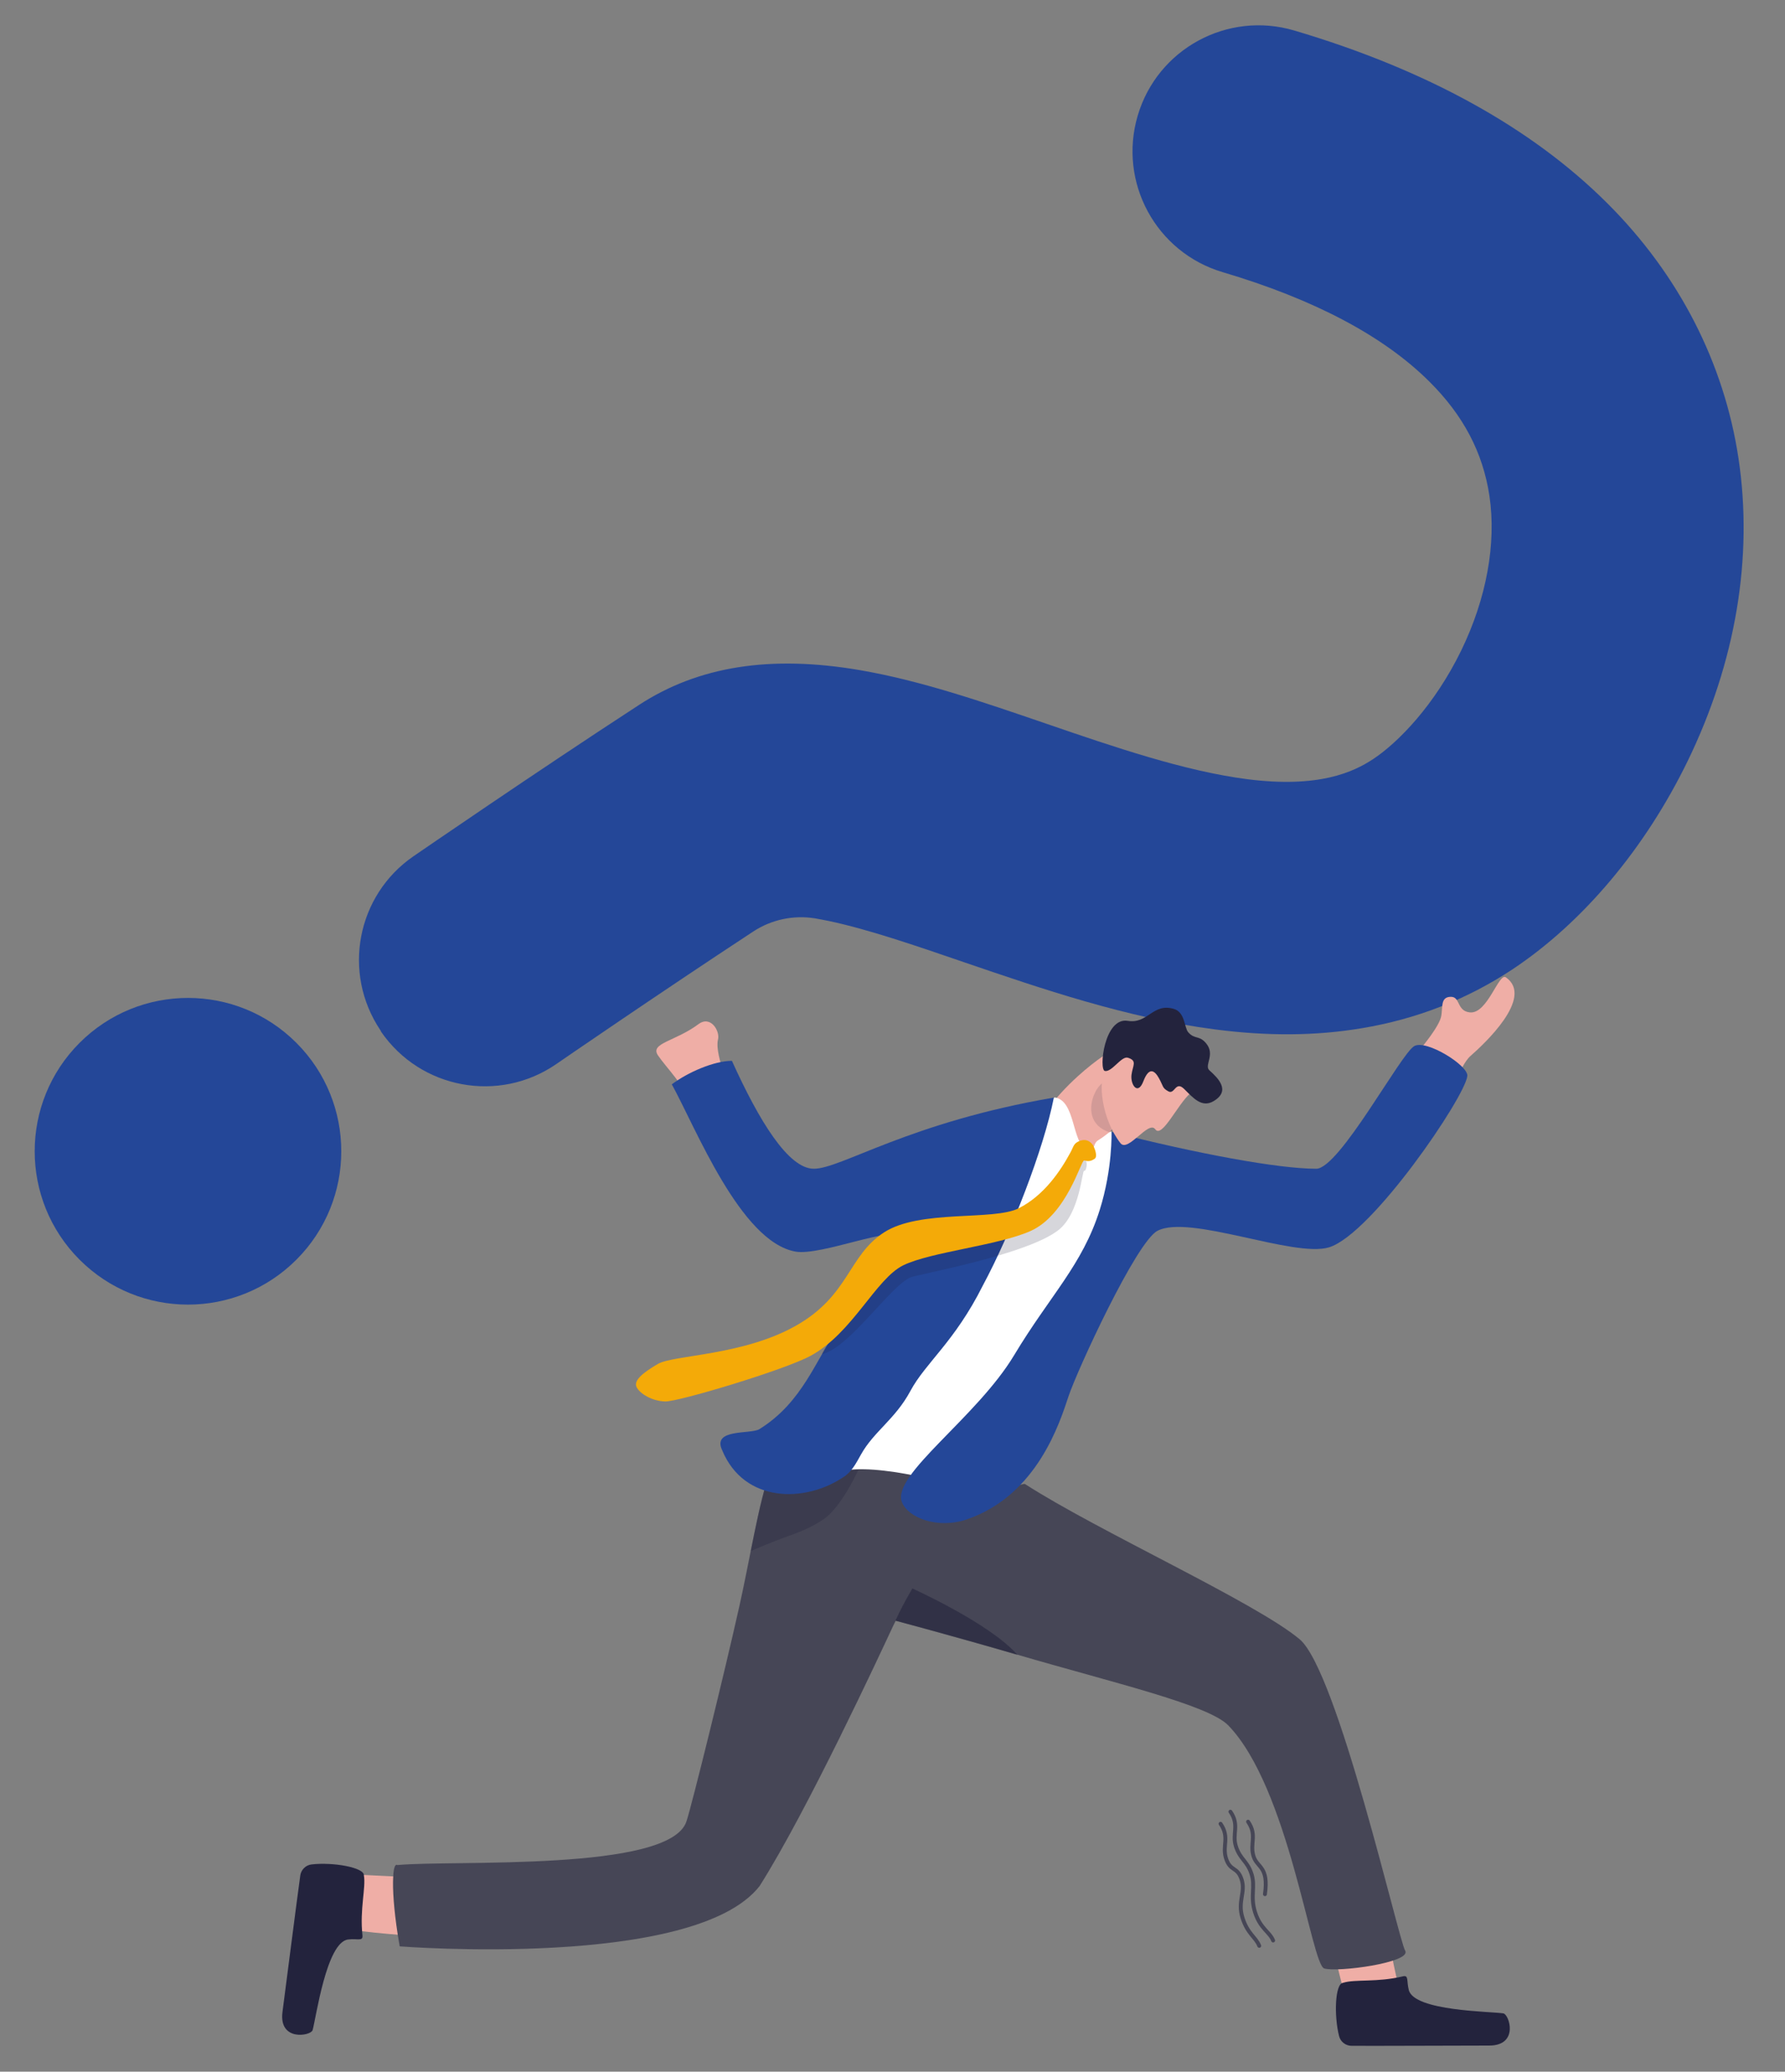 <?xml version="1.0" encoding="utf-8"?>
<!-- Generator: Adobe Illustrator 26.1.0, SVG Export Plug-In . SVG Version: 6.00 Build 0)  -->
<svg version="1.1" id="Layer_1" xmlns="http://www.w3.org/2000/svg" xmlns:xlink="http://www.w3.org/1999/xlink" x="0px" y="0px"
	 viewBox="0 0 1375 1595.3" style="enable-background:new 0 0 1375 1595.3;" xml:space="preserve">
<rect x="0" y="0" width="1375" height="1595.3" fill="#808080" stroke="none"/>
<style type="text/css">
	.st0{fill:#244798;}
	.st1{fill:#0D1B3E;}
	.st2{fill:#78ADD3;}
	.st3{opacity:0.46;fill:#1F1F39;enable-background:new    ;}
	.st4{fill:#EFAEA6;}
	.st5{fill:#23233D;}
	.st6{fill:#464656;}
	.st7{opacity:0.28;fill:#1F1F39;enable-background:new    ;}
	.st8{opacity:0.52;fill:#1F1F39;enable-background:new    ;}
	.st9{opacity:0.14;fill:#1F1F39;enable-background:new    ;}
	.st10{fill:#FFFFFF;}
	.st11{opacity:0.18;fill:#1F1F39;enable-background:new    ;}
	.st12{fill:#F4AA08;}
	.st13{fill:none;stroke:#464656;stroke-width:3;stroke-linecap:round;stroke-linejoin:round;stroke-miterlimit:10;}
</style>
<path class="st0" d="M293,793.3c-29.6-44.1-18.3-103.9,25.6-134c3.8-2.6,93.5-64.3,173.7-116.5C538,513,593.5,504.3,662.1,516
	c46.8,8,94,24.2,143.9,41.3c52.4,18,106.6,36.5,154.6,42.7c55.4,7.1,82-5.5,97.2-15.5c19.3-12.8,47.3-41.5,67.8-83.6
	c19.5-40.1,27.2-82.5,21.7-119.2c-5-33.1-20-61.8-46.2-87.8c-35.2-35.1-88.7-63.4-159.2-84.3c-51.4-15.2-80.7-69.2-65.5-120.6
	S945.6,8.3,997,23.5c101.7,30.1,182.9,74.9,241.1,133c55.1,54.9,90,122.9,101.1,196.6c11.4,76.1-2.1,156.6-39.1,232.8
	c-32.9,67.6-80.9,124.6-135.1,160.6c-34.8,23-73.8,38.3-116.1,45.3c-35.2,5.9-72.2,6.2-113,0.9c-67.6-8.7-134.1-31.5-192.9-51.6
	c-38.4-13.2-74.7-25.6-104.6-31.9c-3.8-0.8-7.3-1.4-10.5-2c-16.6-2.7-33.7,0.9-47.8,10.2c-73.4,48.2-150.8,101.4-151.6,102
	c-44.2,30.4-104.6,19.2-135-25C293.4,793.9,293.2,793.6,293,793.3z M597.2,705.9L597.2,705.9L597.2,705.9z"/>
<ellipse transform="matrix(0.707 -0.707 0.707 0.707 -584.466 362.159)" class="st0" cx="144.9" cy="886.6" rx="118.1" ry="118.1"/>
<path class="st1" d="M680.9,751"/>
<path class="st2" d="M626.9,797.9"/>
<path class="st3" d="M625.7,1192.2L625.7,1192.2c0.4,0,0.5-0.1,0.5-0.1L625.7,1192.2z"/>
<path class="st4" d="M272.3,1486.1c16.9,3.1,60,5.5,60,5.5l5.5-45l-64.9-3.1l-23.1,28.1L272.3,1486.1z"/>
<path class="st5" d="M279.2,1490.3c0.5,4.9-3.7,2.3-11,3.2c-16.8,1.9-24.8,61-27.4,69.8c-1.3,4.5-26.2,8.9-23.2-14
	c2.6-19.8,10.7-83.3,13.7-105c0.6-4.5,4.2-8.1,8.8-8.6c16.2-1.9,40.5,2.3,40.2,8.4C282,1453.5,277,1470.1,279.2,1490.3z"/>
<path class="st4" d="M1077.4,1529.2c-4.6-15.4-11.9-62.1-11.9-62.1l-45.3,6.6l15,60.5l30.9,19.2L1077.4,1529.2z"/>
<path class="st5" d="M1080.6,1521.9c4.7-1.2,2.8,3.4,4.6,10.5c4.1,16.4,63.8,16.5,72.8,18c4.6,0.7,12.3,24.8-10.9,24.8
	c-20,0-84,0.3-105.9,0.2c-4.6,0-8.6-3.1-9.7-7.5c-4-15.8-3.1-40.4,3-41C1043.8,1523.9,1060.9,1526.7,1080.6,1521.9z"/>
<path class="st6" d="M1020,1515.8c-9.9-3.2-27.2-139.1-73.9-187.2c-15.4-15.9-89.4-33-162.4-54.4c-51.5-15-93.8-26.2-93.8-26.2
	c0,0.1-0.6,1.3-1.7,3.6c-10.1,21.6-66.1,142.4-103.1,200.8c-50.3,64.3-277.2,46.4-277.2,46.4c-0.5-3-1-6-1.5-8.9l0,0
	c-3-19.4-4.1-35.4-3.5-44.8c0.3-6.6,1.4-9.9,3.2-8.9c42.7-4.1,209.3,5.4,222.6-33.4c3.9-11.2,29.7-115.9,40.8-165.8
	c1.8-8.1,3.6-16.6,5.3-25.2c3-14.9,6-30.2,9.1-44.4c1-4.7,2.1-9.2,3.2-13.6c1.4-5.6,2.8-11,4.3-15.9c3.3-10.8,10-25.4,13.4-34.5
	c0.3-0.7,1.1-1.1,2.4-1.4c9.1-1.8,42,5.8,75.1,12.9c7.2,1.6,14.4,3.1,21.4,4.5c3.5,0.7,6.8,1.4,10,2c1.3,0.3,2.7,0.5,3.9,0.8
	c15.5,3.2,26.1,5.6,26.1,5.6l17.5,5.6l17.1,5.5c0.9,6.4-7.5-3.9-4.1,7.9c1.3,0.9,14-4.9,15.4-4c55.7,36,177.6,91.1,211.5,119.5
	c29.2,24.4,76,230.6,81.3,239.8S1029.9,1519,1020,1515.8z"/>
<path class="st7" d="M664.9,1124.2c-1.2,2-15.3,36.1-31.4,46.3c-16.8,10.8-24.3,10.3-55.2,23.9c3-14.9,2.5-12.9,5.6-27.1
	c1-4.7,2.1-9.2,3.2-13.6l7-26.8L664.9,1124.2z"/>
<path class="st8" d="M783.7,1274.3c-51.5-15-93.8-26.2-93.8-26.2c0,0.1-0.6,1.3-1.7,3.6c4.9-12.2,14.6-28.5,14.6-28.5
	S762.6,1250.1,783.7,1274.3z"/>
<path class="st4" d="M1095.1,856.9c26.1-11.3,27.6-35,37.8-43.9c10.1-8.9,49.2-44.9,27.1-60.4c-5.5-3.9-14.1,28.3-27.7,27
	c-10.2-1-7.3-11.9-14.5-12c-8.8-0.1-6.1,8.7-7.8,15.7c-2.3,9.4-22.4,33.8-33.1,41.9C1058.2,839.5,1095.1,856.9,1095.1,856.9z"/>
<path class="st4" d="M813,900c-14.4-15.6-12.2-33-12.2-33c4.3-15.7,27.5-37.4,39.9-47.1c13.6-10.7,14.2-9,14.2-9l9,29.3l4.2,13.8
	c0,0-5.7,4.2-11.3,14.8c-3.9,7.4-6,3.5-7.8,18C847.6,897.4,829.3,895.8,813,900z"/>
<path class="st9" d="M868.2,853.9c0,0-7.8,7.5-13.4,18c-24.7-7.7-11.6-38.1-2.7-39.1c5.5-0.6,11.9,7.3,11.9,7.3L868.2,853.9z"/>
<path class="st10" d="M812.5,845.1c15.9,2.4,13.1,34,24.2,40.2c6.7,3.8,4.8-4.4,8.9-7c10.7-6.7,10-9.6,11.9-3.8
	c33.6,99.2-108.5,272.9-108.5,272.9s-64.5-20-96.4-15.3c-50.9,7.5-50.4-38.9-44-48.3c24.6-35.9,158-215.8,158-215.8
	S782.4,855.1,812.5,845.1z"/>
<path class="st0" d="M856.2,871.6c66,16.8,128.4,28.4,157.7,28.4c17.9,0,65.3-89,75.6-94.5c9.5-5.1,41.6,15.1,40.8,23
	c-1.5,15.9-73.4,121.8-106.5,132c-26.9,8.3-107.5-25.7-132.2-12.7c-16.3,8.5-61.8,107.3-68.5,127.4s-24.1,76.2-78.3,94.8
	c-22.2,7.6-45.1-1-50-13.2c-8.4-20.9,57.6-65.1,86.5-113.4c27.6-45.9,52.4-69.2,65.8-111.6C857.2,899.7,856.2,871.6,856.2,871.6z"/>
<path class="st4" d="M558,827.8c-3.3-9.8-6.5-20.9-4.9-27.4s-5.7-18.7-15-11.8c-18.1,13.5-37.8,14.6-31.2,24.2
	c6.6,9.6,19.7,22.3,25.1,36.9C537.4,864.3,558,827.8,558,827.8z"/>
<path class="st0" d="M626.9,900c-19.6,0-42.1-36.7-63.1-83.1c-13.7,0-34.1,8.9-46.3,18.1c18.4,33.3,52.9,121.3,95.3,128.8
	c19.7,3.5,77.6-21.1,80-10.6c2.4,10.4-36.1,54.3-47.2,69.7c-17.3,23.9-27.1,56.8-60.6,77.6c-6.8,4.2-37-0.7-28.6,16.5
	c16.9,40.4,63.6,40.4,93.2,20.5c6.4-3.9,9.9-10.8,13.6-17.4c9.9-17.8,26.4-27.2,38.1-49c11.7-21.8,34-37.7,55.8-81.2
	c21.9-40.8,46.9-105.1,54.7-144.7C700,864.3,648,900,626.9,900z"/>
<path class="st11" d="M835.1,901.6c-1.6-0.4-3.2,32.4-19.6,45.5c-24.3,19.3-108.9,34.2-114.3,36.6c-15.7,6.9-46.8,54.1-68,59.1
	c3.2-12,58.4-68.6,61.9-82.9c16.4-0.9,90.4-14.1,98.4-18.2c6-3,11.2-7,15.7-11.4c8.6-8.3,14.8-18.2,19.3-26.4
	c2.3-4.2,1.1-8.8,5.1-10.5C838.9,891.2,837.2,902.1,835.1,901.6z"/>
<path class="st12" d="M842.5,882.9c-1.3-2.8-5.1-6.7-11.1-4.2c-4.5,1.9-4.2,3.9-6.8,8.7c-7.7,14.3-20.3,33.1-39.8,43
	S708.7,931.1,681,949c-27.7,17.9-26.7,48.4-67.6,71.7c-40.9,23.3-94.6,22.6-106.6,29.6c-12,7-18.7,12.8-16.5,17.7s11.8,11,22.2,11.2
	c10.4,0.2,91.9-24.3,111.8-35.1c32.5-17.5,50.3-59.5,71.6-69.8s72.5-15.1,97.8-26.3c28.2-12.5,39.1-54.9,41.4-54.4
	c2.4,0.6,4.6,1.1,8-1.2C845.5,891,843.8,885.7,842.5,882.9z"/>
<path class="st4" d="M916.9,841.9c-9.9,8.6-21.8,34.9-27,27.7s-21,18.2-26.8,10.7c-14.2-18.1-18.1-48-11-56.9s33-25.8,33-25.8
	L916.9,841.9z"/>
<path class="st5" d="M892.7,830.2c3.6,6.4,2.4,7.5,7.3,10.2c5,2.7,5.4-8.5,12.2-1.8s13.5,14.8,22.7,9.3c13.4-8,3.3-17.8-3.3-23.7
	c-4.2-3.8,4.6-11.9-2.3-20.5c-5.4-6.8-8.9-3-14-8.8c-3.1-3.5-2.3-15.4-11.1-18c-16.3-4.8-19.9,11.8-35.5,9.2
	c-18.1-3-22.4,37.7-17.6,38.6c5.5,1,12.7-11.7,17.7-10.2c7.5,2.3,3.7,6,2.8,13.2c-0.9,7.6,4.9,16.2,9.2,4.8
	C885.2,821.1,889.5,824.5,892.7,830.2z"/>
<path class="st13" d="M940.2,1404.4c7.3,10.6,1,16.9,4.3,26.9s8.6,5.9,11.9,15.9c3.3,10-3.3,16.9,0.7,29.6
	c4,12.6,10.3,14.9,12.9,21.6"/>
<path class="st13" d="M947.8,1395.1c7.3,10.6,1,16.9,4.3,26.9s8.6,10.9,11.9,20.9c3.3,10-1.2,17.1,2.8,29.7s11.3,15.1,13.9,21.7"/>
<path class="st13" d="M961.4,1402.8c7.3,10.6,1,16.9,4.3,26.9c2.9,8.7,11.7,7.6,8.7,28.9"/>
</svg>
